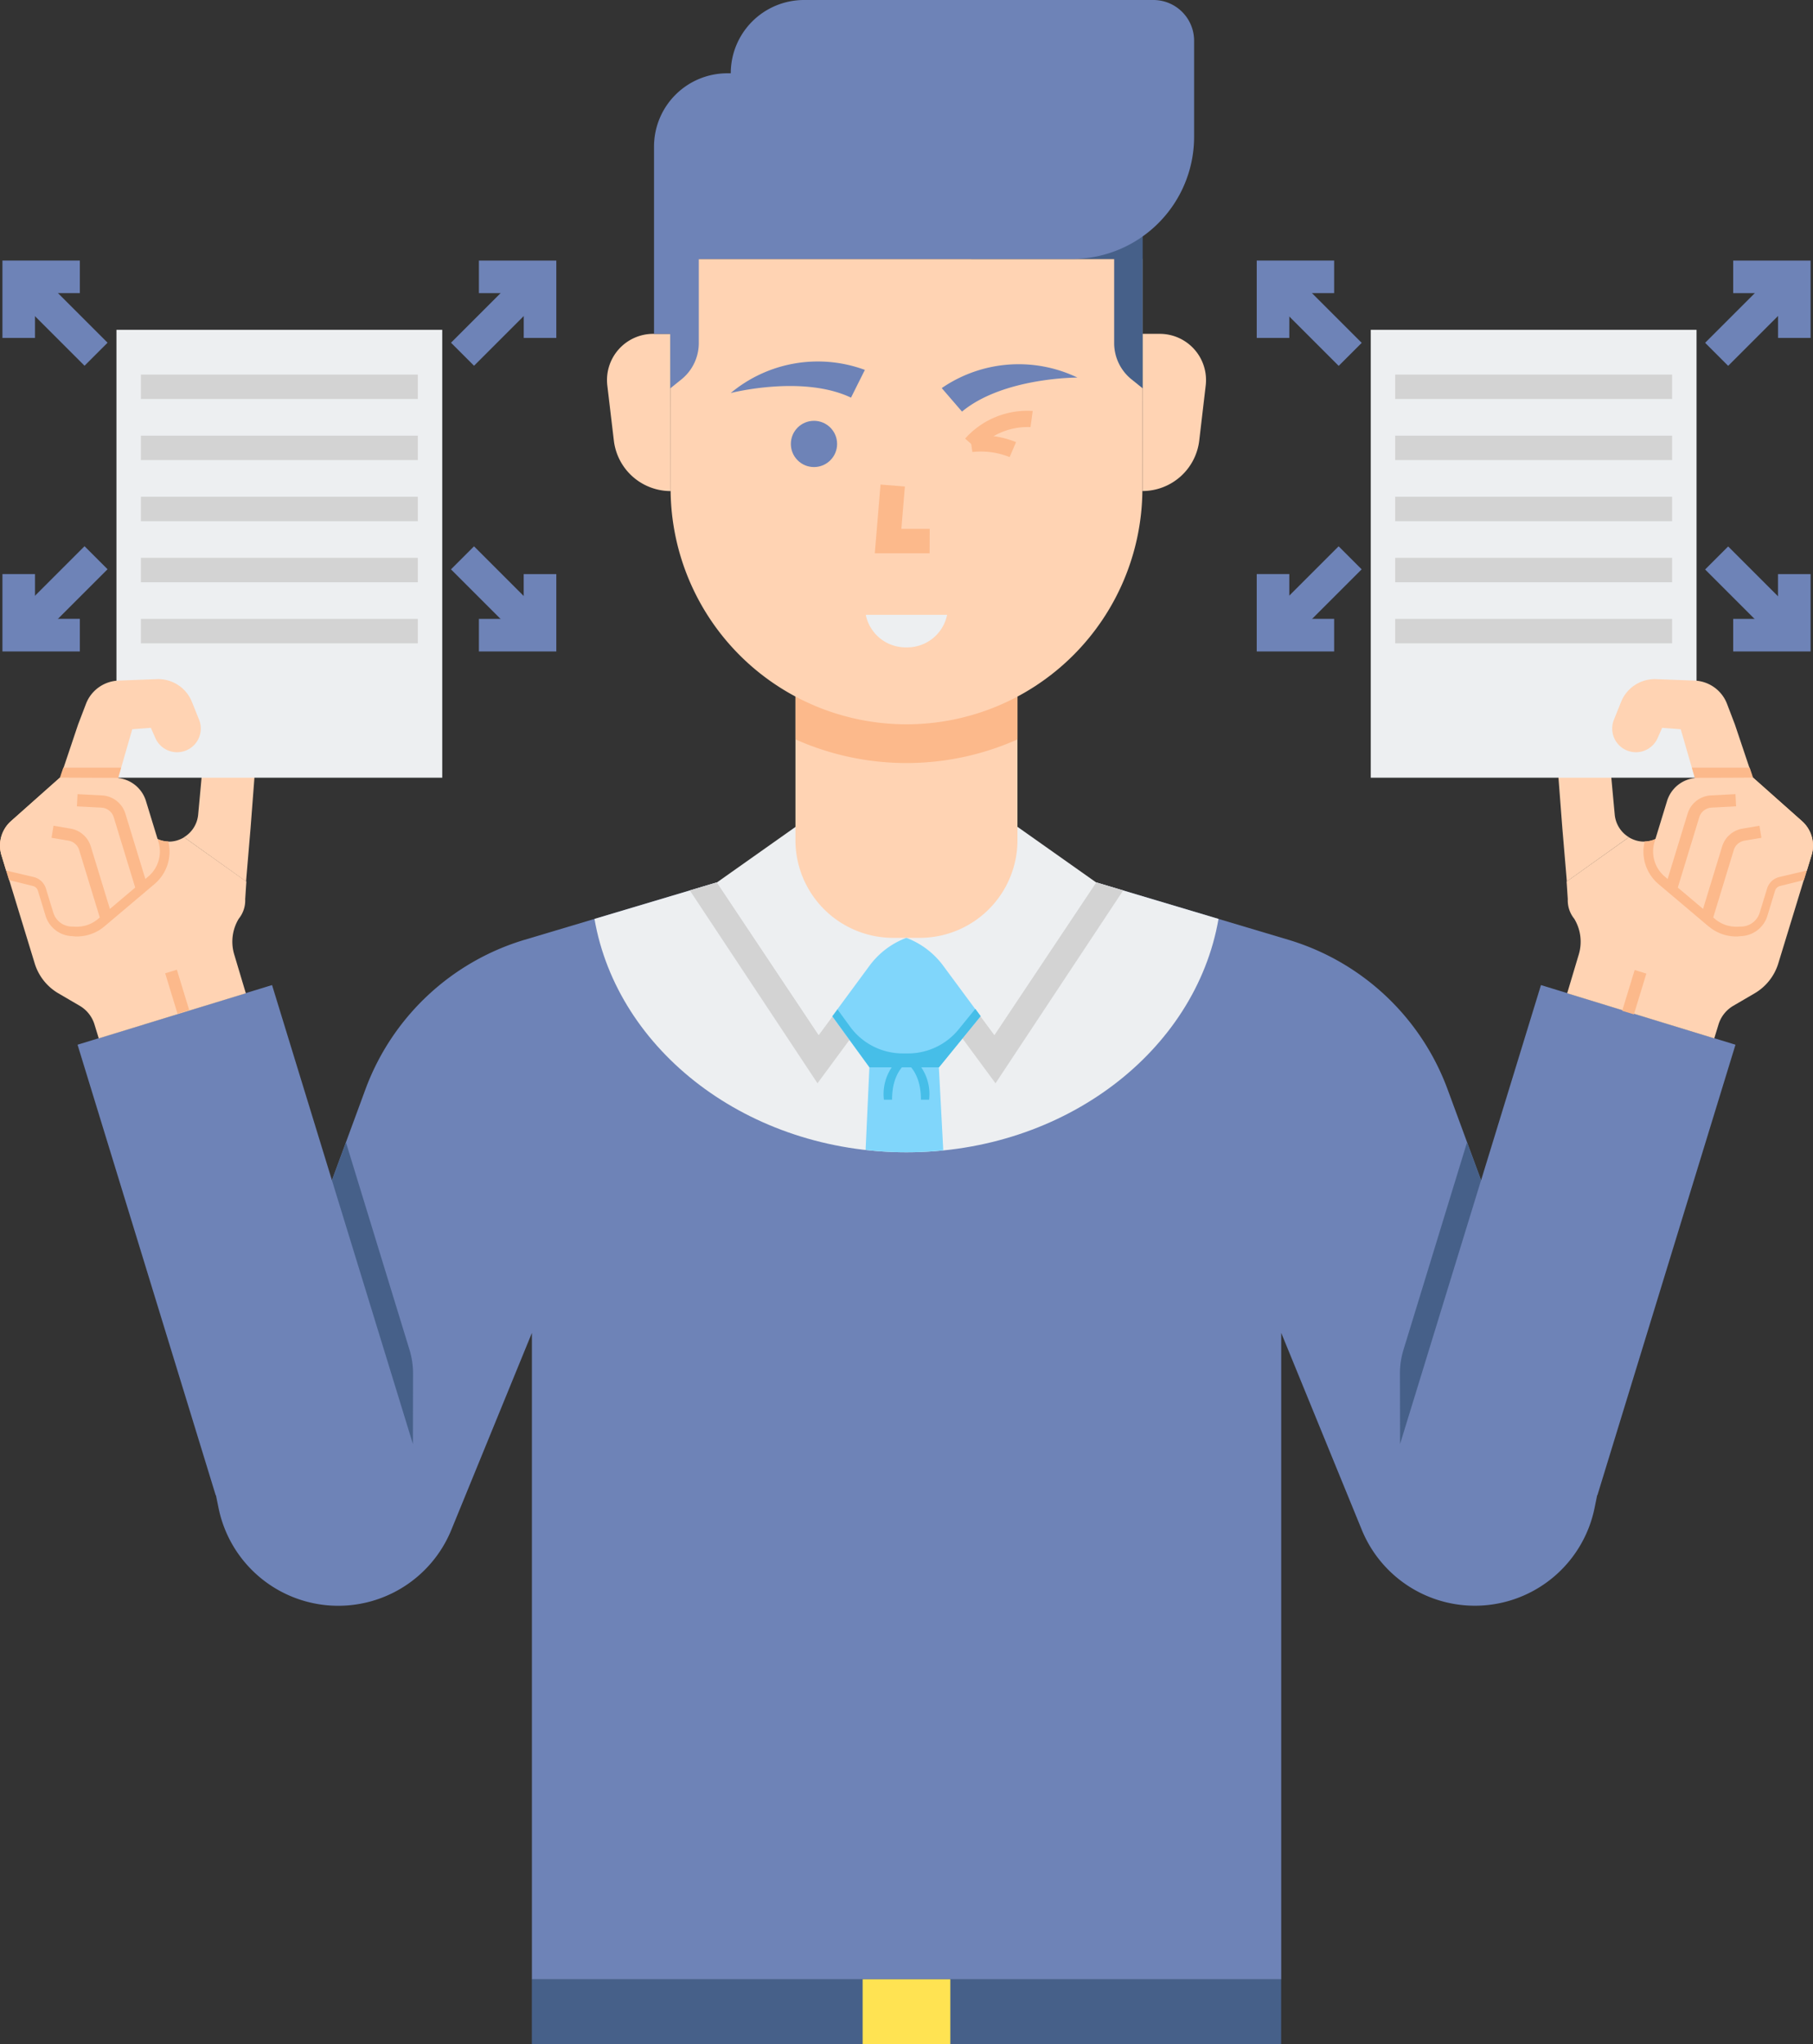 <svg xmlns="http://www.w3.org/2000/svg" width="91.345" height="103" viewBox="0 0 91.345 103">
    <rect x="0" y="0" width="91.345" height="103" fill="#333333" stroke="none"/>
    <defs>
        <style>
            .prefix__cls-1{fill:#6e83b7}.prefix__cls-2{fill:#ffd3b3}.prefix__cls-3{fill:#edeff1}.prefix__cls-4{fill:#d3d3d3}.prefix__cls-5{fill:#fcb98b}.prefix__cls-6{fill:#466089}.prefix__cls-8{fill:#80d6fb}.prefix__cls-9{fill:#46bee8}
        </style>
    </defs>
    <g id="prefix__lawyer" transform="translate(-33.603 -5.094)">
        <path id="prefix__Path_3890" d="M136.171 229.981l-9.8-3.006-3.017 9.838-1.686-4.579a12.311 12.311 0 0 0-8.03-7.543l-9.678-2.89H84.85l-9.678 2.89a12.311 12.311 0 0 0-8.03 7.543l-1.686 4.579-3.017-9.838-9.8 3.006 6.961 22.705h.015v.013l.13.636a6.155 6.155 0 0 0 11.727 1.093l4.059-9.925v32.576h37.753V244.5l4.059 9.925a6.155 6.155 0 0 0 11.727-1.093l.13-.636v-.013h.015z" class="prefix__cls-1" data-name="Path 3890" transform="translate(-15.129 -172.242)"/>
        <path id="prefix__Path_3891" d="M416.2 189.239a1.325 1.325 0 0 1 2.635-.272s.13 1.442.222 2.42a1.493 1.493 0 0 0 .712 1.125l-3.126 2.23-.23-2.719z" class="prefix__cls-2" data-name="Path 3891" transform="translate(-304.097 -145.229)"/>
        <path id="prefix__Path_3892" d="M370.2 86.094h16.414v22.57H370.2z" class="prefix__cls-3" data-name="Path 3892" transform="translate(-267.534 -64.38)"/>
        <path id="prefix__Path_3893" d="M376.2 97.094h13.952v1.231H376.2z" class="prefix__cls-4" data-name="Path 3893" transform="translate(-272.303 -73.124)"/>
        <path id="prefix__Path_3894" d="M376.2 112.094h13.952v1.231H376.2z" class="prefix__cls-4" data-name="Path 3894" transform="translate(-272.303 -85.046)"/>
        <path id="prefix__Path_3895" d="M376.2 127.094h13.952v1.231H376.2z" class="prefix__cls-4" data-name="Path 3895" transform="translate(-272.303 -96.968)"/>
        <path id="prefix__Path_3896" d="M376.2 142.094h13.952v1.231H376.2z" class="prefix__cls-4" data-name="Path 3896" transform="translate(-272.303 -108.89)"/>
        <path id="prefix__Path_3897" d="M376.2 157.094h13.952v1.231H376.2z" class="prefix__cls-4" data-name="Path 3897" transform="translate(-272.303 -120.813)"/>
        <path id="prefix__Path_3898" d="M418.683 183.927a1.471 1.471 0 0 1-.325-.986l-.059-.889 3.134-2.231a1.543 1.543 0 0 0 .193.1l.021.008a1.418 1.418 0 0 0 1.294-.1l1.335-.827a1.481 1.481 0 0 0 .674-1.5l-.9-3.124-.938-.071-.221.5a1.193 1.193 0 0 1-2.2-.929l.354-.881a1.825 1.825 0 0 1 1.762-1.143l1.939.073a1.825 1.825 0 0 1 1.634 1.168l.4 1.048.9 2.682 2.467 2.192a1.651 1.651 0 0 1 .482 1.717l-1.664 5.443a2.643 2.643 0 0 1-1.194 1.509l-1.073.627a1.653 1.653 0 0 0-.746.943l-.214.7-7.411-2.273.59-1.973a2.233 2.233 0 0 0-.234-1.783z" class="prefix__cls-2" data-name="Path 3898" transform="translate(-305.765 -132.536)"/>
        <path id="prefix__Path_3899" d="M440.452 201.646l-2.529-2.138a2.143 2.143 0 0 1-.694-2.147 1.415 1.415 0 0 0 .71-.21l1.335-.827a1.481 1.481 0 0 0 .674-1.5l-.339-1.179h2.911l.168.5 2.467 2.192a1.651 1.651 0 0 1 .482 1.717l-.383 1.254-1.206.3a.351.351 0 0 0-.252.245l-.372 1.218a1.449 1.449 0 0 1-1.346 1.062l-.186.017a2.154 2.154 0 0 1-.681-.094 2.109 2.109 0 0 1-.757-.414z" class="prefix__cls-5" data-name="Path 3899" transform="translate(-320.762 -149.866)"/>
        <path id="prefix__Path_3900" d="M447.515 199.987l-.236.772-1.384.326a.852.852 0 0 0-.62.58l-.373 1.218a.991.991 0 0 1-.922.7l-.224.006a1.65 1.65 0 0 1-1.107-.39l-2.532-2.139a1.651 1.651 0 0 1-.513-1.744l.63-2.059a1.649 1.649 0 0 1 1.449-1.163.978.978 0 0 1 .123-.006l2.761-.012 2.467 2.193a1.65 1.65 0 0 1 .482 1.717z" class="prefix__cls-2" data-name="Path 3900" transform="translate(-322.64 -151.797)"/>
        <path id="prefix__Path_3901" d="M443.238 204.9l-.589-.18 1.1-3.6a1.3 1.3 0 0 1 1.174-.917l1.237-.064.032.615-1.237.064a.685.685 0 0 0-.618.482z" class="prefix__cls-5" data-name="Path 3901" transform="translate(-325.118 -155.027)"/>
        <path id="prefix__Path_3902" d="M451.832 212.644l-.589-.18 1.076-3.52a1.292 1.292 0 0 1 1.026-.9l.853-.144.1.607-.853.144a.679.679 0 0 0-.54.474z" class="prefix__cls-5" data-name="Path 3902" transform="translate(-331.949 -161.194)"/>
        <path id="prefix__Path_3903" d="M0 0h2.149v.616H0z" class="prefix__cls-5" data-name="Path 3903" transform="rotate(-73.015 95.517 -49.897)"/>
        <path id="prefix__Path_3904" d="M0 0h5.308v1.641H0z" class="prefix__cls-1" data-name="Path 3904" transform="rotate(-45 86.758 -133.08)"/>
        <path id="prefix__Path_3905" d="M463.1 72.992h-1.641v-2.257H459.2v-1.641h3.9z" class="prefix__cls-1" data-name="Path 3905" transform="translate(-338.273 -50.869)"/>
        <path id="prefix__Path_3906" d="M0 0h1.641v5.308H0z" class="prefix__cls-1" data-name="Path 3906" transform="rotate(-45 100.546 -127.37)"/>
        <path id="prefix__Path_3907" d="M463.1 149.992h-3.9v-1.641h2.257v-2.257h1.643z" class="prefix__cls-1" data-name="Path 3907" transform="translate(-338.273 -112.07)"/>
        <path id="prefix__Path_3908" d="M0 0h1.641v5.308H0z" class="prefix__cls-1" data-name="Path 3908" transform="rotate(-45 72.523 -107.559)"/>
        <path id="prefix__Path_3909" d="M343.841 72.992H342.2v-3.9h3.9v1.641h-2.257z" class="prefix__cls-1" data-name="Path 3909" transform="translate(-245.279 -50.869)"/>
        <path id="prefix__Path_3910" d="M0 0h5.308v1.641H0z" class="prefix__cls-1" data-name="Path 3910" transform="rotate(-45 92.557 -99.256)"/>
        <path id="prefix__Path_3911" d="M346.1 149.992h-3.9v-3.9h1.641v2.257h2.259z" class="prefix__cls-1" data-name="Path 3911" transform="translate(-245.279 -112.07)"/>
        <path id="prefix__Path_3912" d="M204.854 221.8h-19.109l-6.167 1.842c1.157 6.658 7.754 11.76 15.721 11.76s14.564-5.1 15.721-11.76z" class="prefix__cls-3" data-name="Path 3912" transform="translate(-116.024 -172.242)"/>
        <path id="prefix__Path_3913" d="M82.355 189.239a1.325 1.325 0 0 0-2.635-.272s-.13 1.442-.222 2.42a1.493 1.493 0 0 1-.712 1.125l3.126 2.23.23-2.719z" class="prefix__cls-2" data-name="Path 3913" transform="translate(-35.912 -145.229)"/>
        <path id="prefix__Path_3914" d="M62.2 86.094h16.414v22.57H62.2z" class="prefix__cls-3" data-name="Path 3914" transform="translate(-22.729 -64.38)"/>
        <path id="prefix__Path_3915" d="M68.2 97.094h13.952v1.231H68.2z" class="prefix__cls-4" data-name="Path 3915" transform="translate(-27.498 -73.124)"/>
        <path id="prefix__Path_3916" d="M68.2 112.094h13.952v1.231H68.2z" class="prefix__cls-4" data-name="Path 3916" transform="translate(-27.498 -85.046)"/>
        <path id="prefix__Path_3917" d="M68.2 127.094h13.952v1.231H68.2z" class="prefix__cls-4" data-name="Path 3917" transform="translate(-27.498 -96.968)"/>
        <path id="prefix__Path_3918" d="M68.2 142.094h13.952v1.231H68.2z" class="prefix__cls-4" data-name="Path 3918" transform="translate(-27.498 -108.89)"/>
        <path id="prefix__Path_3919" d="M68.2 157.094h13.952v1.231H68.2z" class="prefix__cls-4" data-name="Path 3919" transform="translate(-27.498 -120.813)"/>
        <path id="prefix__Path_3920" d="M45.633 183.927a1.471 1.471 0 0 0 .325-.986l.059-.889-3.134-2.231a1.543 1.543 0 0 1-.193.1l-.021.008a1.418 1.418 0 0 1-1.294-.1l-1.334-.827a1.481 1.481 0 0 1-.674-1.5l.9-3.124.938-.071.221.5a1.193 1.193 0 0 0 2.2-.929l-.354-.881a1.825 1.825 0 0 0-1.762-1.143l-1.939.073a1.825 1.825 0 0 0-1.634 1.168l-.4 1.048-.9 2.682-2.467 2.192a1.651 1.651 0 0 0-.482 1.717l1.664 5.443a2.642 2.642 0 0 0 1.194 1.509l1.073.627a1.652 1.652 0 0 1 .746.943l.214.7 7.411-2.273-.59-1.973a2.233 2.233 0 0 1 .233-1.783z" class="prefix__cls-2" data-name="Path 3920" transform="translate(-.001 -132.536)"/>
        <path id="prefix__Path_3921" d="M38.86 201.646l2.529-2.138a2.143 2.143 0 0 0 .694-2.147 1.415 1.415 0 0 1-.71-.21l-1.334-.827a1.481 1.481 0 0 1-.674-1.5l.339-1.179h-2.912l-.168.5-2.467 2.192a1.651 1.651 0 0 0-.482 1.717l.383 1.254 1.206.3a.351.351 0 0 1 .252.245l.372 1.218a1.449 1.449 0 0 0 1.346 1.062l.187.017a2.153 2.153 0 0 0 .681-.094 2.109 2.109 0 0 0 .758-.41z" class="prefix__cls-5" data-name="Path 3921" transform="translate(0 -149.866)"/>
        <path id="prefix__Path_3922" d="M33.677 199.987l.236.772 1.384.326a.852.852 0 0 1 .62.58l.373 1.218a.991.991 0 0 0 .922.7l.224.006a1.65 1.65 0 0 0 1.107-.39l2.532-2.139a1.651 1.651 0 0 0 .513-1.744l-.63-2.059a1.649 1.649 0 0 0-1.449-1.163.978.978 0 0 0-.123-.006l-2.762-.012-2.467 2.193a1.65 1.65 0 0 0-.48 1.718z" class="prefix__cls-2" data-name="Path 3922" transform="translate(-.001 -151.797)"/>
        <path id="prefix__Path_3923" d="M55.433 204.9l-1.1-3.6a.685.685 0 0 0-.618-.482l-1.237-.064.032-.615 1.237.064a1.3 1.3 0 0 1 1.174.917l1.1 3.6z" class="prefix__cls-5" data-name="Path 3923" transform="translate(-15.001 -155.026)"/>
        <path id="prefix__Path_3924" d="M48.725 212.644l-1.076-3.52a.679.679 0 0 0-.54-.474l-.853-.144.1-.607.853.144a1.291 1.291 0 0 1 1.026.9l1.076 3.52z" class="prefix__cls-5" data-name="Path 3924" transform="translate(-10.057 -161.194)"/>
        <path id="prefix__Path_3925" d="M0 0h.616v2.13H0z" class="prefix__cls-5" data-name="Path 3925" transform="rotate(-16.985 202.254 -113.32)"/>
        <path id="prefix__Path_3926" d="M115.113 287.578l4.08 13.29.007-3.541a4.1 4.1 0 0 0-.18-1.211l-3.2-10.448z" class="prefix__cls-6" data-name="Path 3926" transform="translate(-64.786 -223.007)"/>
        <path id="prefix__Path_3927" d="M381.454 287.578l-4.08 13.29-.007-3.541a4.1 4.1 0 0 1 .18-1.211l3.2-10.448z" class="prefix__cls-6" data-name="Path 3927" transform="translate(-273.231 -223.007)"/>
        <path id="prefix__Path_3928" d="M164.2 491.194v3.262h37.753v-3.262H164.2z" class="prefix__cls-6" data-name="Path 3928" transform="translate(-103.801 -386.362)"/>
        <path id="prefix__Path_3929" d="M245.434 491.194h4.418v3.262h-4.418z" data-name="Path 3929" transform="translate(-168.368 -386.362)" style="fill:#ffe352"/>
        <path id="prefix__Path_3930" d="M276.683 221.8l-5.127 7.69-.7-.948-.907 1.125 1.664 2.258 6.433-9.719z" class="prefix__cls-4" data-name="Path 3930" transform="translate(-187.853 -172.242)"/>
        <path id="prefix__Path_3931" d="M204.353 221.8l5.127 7.69.691-.94.864 1.185-1.613 2.189-6.433-9.719z" class="prefix__cls-4" data-name="Path 3931" transform="translate(-134.631 -172.242)"/>
        <path id="prefix__Path_3932" d="M246.158 271.394a17.973 17.973 0 0 0 3.913.021l-.222-4.184h-3.5z" class="prefix__cls-8" data-name="Path 3932" transform="translate(-168.943 -208.352)"/>
        <path id="prefix__Path_3933" d="M256.976 266.345h-.41c0-1.47-.787-1.9-.82-1.915l.185-.366a2.4 2.4 0 0 1 1.045 2.281z" class="prefix__cls-9" data-name="Path 3933" transform="translate(-176.563 -205.835)"/>
        <path id="prefix__Path_3934" d="M251.067 266.345h-.41a2.4 2.4 0 0 1 1.046-2.281l.185.366c-.034.018-.821.445-.821 1.915z" class="prefix__cls-9" data-name="Path 3934" transform="translate(-172.519 -205.835)"/>
        <path id="prefix__Path_3935" d="M213.6 208.171l-3.961 2.8 5.127 7.69 2.569-3.486a4.1 4.1 0 0 1 1.78-1.376l.079-.032z" class="prefix__cls-3" data-name="Path 3935" transform="translate(-139.914 -161.41)"/>
        <path id="prefix__Path_3936" d="M261.794 208.171l3.962 2.8-5.127 7.69-2.569-3.486a4.1 4.1 0 0 0-1.78-1.376l-.079-.032z" class="prefix__cls-3" data-name="Path 3936" transform="translate(-176.925 -161.41)"/>
        <path id="prefix__Path_3937" d="M235.2 185.053h-1.337a4.924 4.924 0 0 1-4.924-4.924v-8.08h11.186v8.08a4.924 4.924 0 0 1-4.925 4.924z" class="prefix__cls-2" data-name="Path 3937" transform="translate(-155.259 -132.699)"/>
        <path id="prefix__Path_3938" d="M228.942 175.052a13.718 13.718 0 0 0 11.186 0v-3h-11.186z" class="prefix__cls-5" data-name="Path 3938" transform="translate(-155.259 -132.699)"/>
        <path id="prefix__Path_3939" d="M222.046 80.369a11.885 11.885 0 0 1-23.769 0V68.7h23.769z" class="prefix__cls-2" data-name="Path 3939" transform="translate(-130.886 -50.552)"/>
        <path id="prefix__Path_3940" d="M246.2 156.094h4.1l-.022.087a2.052 2.052 0 0 1-1.99 1.554h-.079a2.051 2.051 0 0 1-1.99-1.554z" class="prefix__cls-3" data-name="Path 3940" transform="translate(-168.976 -120.018)"/>
        <path id="prefix__Path_3941" d="M251.162 127.561H248.4l.289-3.463 1.227.1-.177 2.13h1.428z" class="prefix__cls-5" data-name="Path 3941" transform="translate(-170.722 -94.587)"/>
        <path id="prefix__Path_3942" d="M219.8 94.3a6.846 6.846 0 0 0-6.758 1.165s3.612-.932 6.059.233z" class="prefix__cls-1" data-name="Path 3942" transform="translate(-142.622 -70.566)"/>
        <circle id="prefix__Ellipse_763" cx="1.165" cy="1.165" r="1.165" class="prefix__cls-1" data-name="Ellipse 763" transform="translate(73.449 26.3)"/>
        <path id="prefix__Path_3943" d="M264.853 95.651a6.845 6.845 0 0 1 6.837-.53s-3.73-.016-5.816 1.714z" class="prefix__cls-1" data-name="Path 3943" transform="translate(-183.802 -71)"/>
        <path id="prefix__Path_3944" d="M271.211 107.843l-.618-.54A4.2 4.2 0 0 1 274 105.91l-.111.813a3.42 3.42 0 0 0-2.678 1.12z" class="prefix__cls-5" data-name="Path 3944" transform="translate(-188.365 -80.107)"/>
        <path id="prefix__Path_3945" d="M273.8 113.09a3.88 3.88 0 0 0-1.875-.255l-.121-.812a4.717 4.717 0 0 1 2.32.313z" class="prefix__cls-5" data-name="Path 3945" transform="translate(-189.329 -84.963)"/>
        <path id="prefix__Path_3946" d="M314.123 87.087H315a2.33 2.33 0 0 1 2.314 2.6l-.326 2.775a2.883 2.883 0 0 1-2.863 2.546z" class="prefix__cls-2" data-name="Path 3946" transform="translate(-222.963 -65.17)"/>
        <path id="prefix__Path_3947" d="M185.859 87.087h-.875a2.33 2.33 0 0 0-2.314 2.6l.33 2.777a2.883 2.883 0 0 0 2.863 2.546z" class="prefix__cls-2" data-name="Path 3947" transform="translate(-118.469 -65.17)"/>
        <path id="prefix__Path_3948" d="M245.454 239.376l-2.1 2.579h-3.5l-1.871-2.571 1.877-2.546a4.111 4.111 0 0 1 1.779-1.377l.08-.031.08.031a4.111 4.111 0 0 1 1.779 1.377z" class="prefix__cls-8" data-name="Path 3948" transform="translate(-162.451 -183.076)"/>
        <path id="prefix__Path_3949" d="M241.8 255.113h-.263a3.283 3.283 0 0 1-2.654-1.351l-.631-.867-.257.348 1.871 2.571h3.5l2.1-2.579-.271-.368-.841 1.034a3.284 3.284 0 0 1-2.548 1.212z" class="prefix__cls-9" data-name="Path 3949" transform="translate(-162.452 -196.935)"/>
        <path id="prefix__Path_3950" d="M279.3 41.937V46.2a2.348 2.348 0 0 0 .858 1.79l.579.466V35.029H272.1v6.908z" class="prefix__cls-6" data-name="Path 3950" transform="translate(-189.562 -23.793)"/>
        <g id="prefix__Group_640" data-name="Group 640" transform="translate(33.726 5.094)">
            <path id="prefix__Path_3951" d="M215.255 18.144h-18.8v4.265a2.349 2.349 0 0 1-.858 1.79l-.579.466v-2.746h-.818V12.48a3.693 3.693 0 0 1 3.693-3.693h.173a3.693 3.693 0 0 1 3.693-3.693h17.6a2.052 2.052 0 0 1 2.052 2.052v4.843a6.155 6.155 0 0 1-6.156 6.155z" class="prefix__cls-1" data-name="Path 3951" transform="translate(-161.371 -5.094)"/>
            <path id="prefix__Path_3952" d="M0 0h1.641v5.308H0z" class="prefix__cls-1" data-name="Path 3952" transform="rotate(-45 17.908 6.876)"/>
            <path id="prefix__Path_3953" d="M35.841 72.992H34.2v-3.9h3.9v1.641h-2.259z" class="prefix__cls-1" data-name="Path 3953" transform="translate(-34.2 -55.963)"/>
            <path id="prefix__Path_3954" d="M0 0h5.308v1.641H0z" class="prefix__cls-1" data-name="Path 3954" transform="rotate(-45 37.947 15.177)"/>
            <path id="prefix__Path_3955" d="M38.1 149.992h-3.9v-3.9h1.641v2.257H38.1z" class="prefix__cls-1" data-name="Path 3955" transform="translate(-34.2 -117.164)"/>
            <path id="prefix__Path_3956" d="M0 0h5.308v1.641H0z" class="prefix__cls-1" data-name="Path 3956" transform="rotate(-45 32.147 -18.646)"/>
            <path id="prefix__Path_3957" d="M155.1 72.992h-1.641v-2.257H151.2v-1.641h3.9z" class="prefix__cls-1" data-name="Path 3957" transform="translate(-127.194 -55.963)"/>
            <path id="prefix__Path_3958" d="M0 0h1.641v5.308H0z" class="prefix__cls-1" data-name="Path 3958" transform="rotate(-45 45.931 -12.934)"/>
            <path id="prefix__Path_3959" d="M155.1 149.992h-3.9v-1.641h2.257v-2.257h1.643z" class="prefix__cls-1" data-name="Path 3959" transform="translate(-127.194 -117.164)"/>
        </g>
    </g>
</svg>
